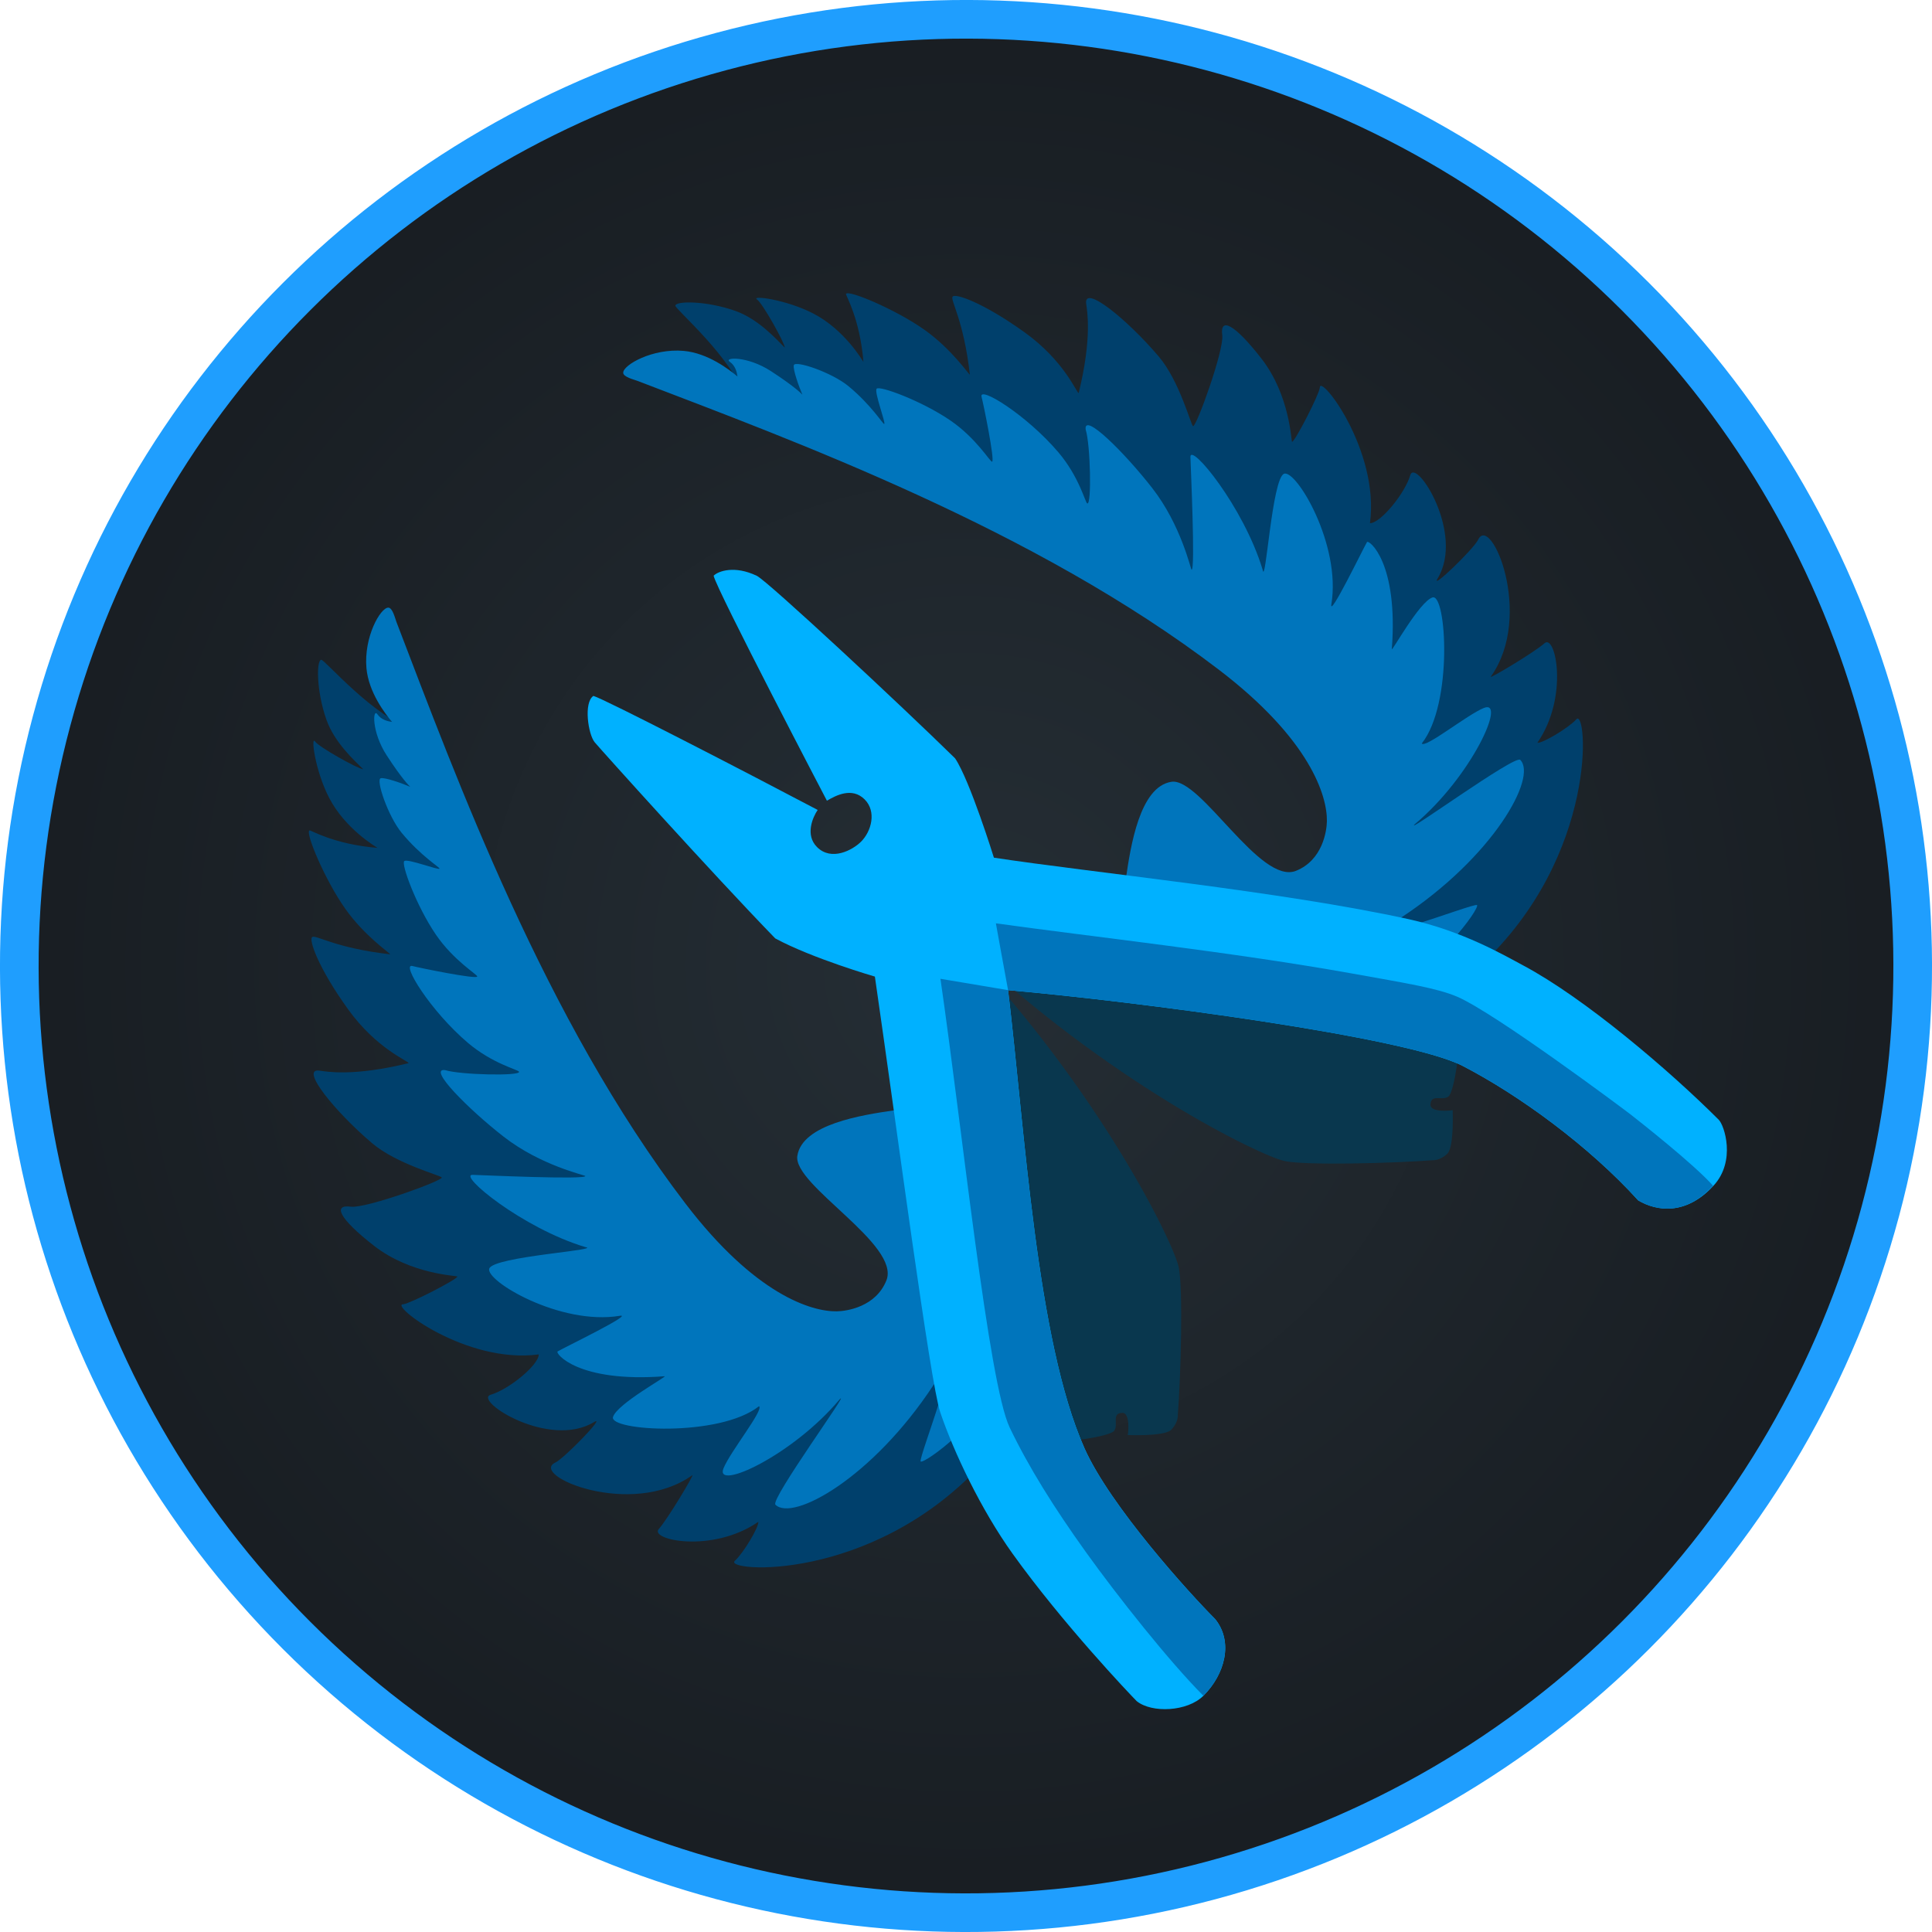 <svg xmlns="http://www.w3.org/2000/svg" width="100" height="100" viewBox="0 0 100 100" fill="none">
<circle cx="50" cy="50" r="49" transform="rotate(-45 50 50)" fill="url(#paint0_radial_5756_27761)" stroke="#1F9EFE" stroke-width="2"/>
<path d="M74.979 56.748C75.273 56.5 75.612 54.131 75.568 53.029C64.969 49.712 43.802 43.105 49.815 48.838C57.29 55.964 65.244 59.839 66.505 60.098C67.644 60.333 72.177 60.206 74.197 60.05C74.334 60.051 74.605 60 74.907 59.723C75.209 59.445 75.21 58.095 75.19 57.459C75.118 57.488 74.029 57.596 74.04 57.182C74.056 56.586 74.668 57.01 74.979 56.748Z" fill="#09374E"/>
<path d="M57.659 74.068C57.411 74.362 55.042 74.701 53.94 74.656C50.623 64.058 44.017 42.891 49.749 48.904C56.875 56.378 60.75 64.333 61.01 65.594C61.244 66.733 61.118 71.266 60.961 73.286C60.962 73.423 60.911 73.694 60.634 73.996C60.356 74.298 59.006 74.299 58.37 74.278C58.4 74.207 58.508 73.118 58.093 73.129C57.497 73.145 57.921 73.757 57.659 74.068Z" fill="#09374E"/>
<path d="M40.311 70.875C40.826 70.866 42.326 70.651 42.878 69.277L49.304 67.352C49.304 67.352 51.431 75.173 50.774 75.83C45.054 81.966 37.409 81.354 38.035 80.787C38.492 80.374 39.281 79.04 39.251 78.769C36.861 80.417 33.591 79.704 34.1 79.139C34.559 78.63 35.974 76.257 35.831 76.359C32.655 78.617 27.373 76.357 28.741 75.703C29.221 75.474 31.402 73.212 30.747 73.607C28.419 75.012 24.537 72.512 25.379 72.198C26.332 71.927 27.887 70.651 27.886 70.104C24.096 70.612 20.09 67.485 20.88 67.507C21.244 67.465 23.666 66.222 23.674 66.072C23.677 66.023 21.287 65.984 19.356 64.479C17.533 63.058 17.223 62.333 18.158 62.458C18.92 62.561 22.936 61.111 22.864 60.945C22.818 60.84 20.528 60.251 19.256 59.169C17.323 57.525 15.511 55.283 16.526 55.415C16.893 55.463 18.264 55.734 21.149 55.028C21.165 54.926 19.496 54.303 18.007 52.228C16.457 50.069 15.973 48.632 16.16 48.501C16.347 48.371 17.355 49.075 20.2 49.395C20.171 49.325 18.864 48.44 17.879 47.049C16.808 45.538 15.77 43.045 16.024 42.983C16.102 42.965 17.279 43.702 19.54 43.886C19.447 43.826 17.874 42.909 17.037 41.298C16.308 39.896 16.069 38.028 16.311 38.383C16.506 38.667 18.531 39.8 18.799 39.816C18.341 39.358 17.313 38.437 16.894 37.248C16.364 35.742 16.376 34.152 16.631 34.151C16.816 34.151 19.361 37.148 21.383 37.731C22.928 41.241 25.53 53.841 32.823 63.386C36.431 68.11 39.007 70.896 40.311 70.875Z" fill="#00406C"/>
<path d="M41.27 59.828C41.522 58.186 44.612 57.713 46.28 57.471C48.462 61.29 52.353 69.075 51.747 71.182C51.101 73.427 47.815 75.81 47.65 75.644C47.563 75.366 50.039 69.185 48.297 71.72C45.149 76.502 41.028 78.775 40.136 77.882C39.858 77.605 44.117 71.773 43.46 72.429C41.022 75.344 36.962 77.2 37.449 75.998C37.798 75.136 39.554 72.963 39.287 72.785C37.233 74.415 31.496 74.063 31.73 73.339C31.951 72.656 34.578 71.221 34.402 71.234C29.911 71.58 28.713 70.038 28.864 69.948C29.177 69.762 32.868 67.975 32.077 68.106C28.986 68.617 25.098 66.286 25.326 65.659C25.553 65.033 31.212 64.7 30.294 64.548C27.029 63.565 23.675 60.788 24.465 60.81C24.862 60.821 30.362 61.073 30.294 60.869C30.278 60.823 27.997 60.337 26.066 58.832C24.243 57.411 22.106 55.263 23.041 55.389C23.821 55.636 26.967 55.706 26.865 55.471C26.819 55.365 25.486 55.056 24.214 53.974C22.282 52.331 20.742 49.838 21.349 50.001C21.714 50.098 24.664 50.7 24.703 50.545C24.72 50.443 23.488 49.735 22.558 48.371C21.554 46.9 20.741 44.698 20.928 44.567C21.114 44.436 22.71 45.057 22.749 44.96C22.774 44.899 21.781 44.307 20.793 43.11C20.083 42.251 19.438 40.346 19.708 40.281C19.925 40.229 20.827 40.549 21.234 40.726C21.163 40.661 20.792 40.293 20.015 39.098C19.215 37.867 19.293 36.618 19.536 36.972C19.73 37.256 20.075 37.338 20.293 37.367C19.945 36.956 19.079 35.839 18.967 34.584C18.824 32.968 19.692 31.452 20.098 31.451C20.319 31.451 20.451 32.012 20.521 32.195C23.626 40.289 28.185 52.748 35.477 62.293C39.086 67.016 42.007 67.895 43.311 67.874C43.826 67.865 45.326 67.65 45.879 66.276C46.627 64.415 41.037 61.342 41.27 59.828Z" fill="#0075BC"/>
<path d="M71.68 39.505C71.671 40.02 71.457 41.52 70.082 42.073L68.157 48.498C68.157 48.498 75.978 50.625 76.635 49.968C82.771 44.248 82.159 36.604 81.592 37.229C81.179 37.686 79.845 38.476 79.575 38.446C81.222 36.056 80.509 32.785 79.944 33.294C79.435 33.753 77.062 35.168 77.164 35.025C79.422 31.849 77.163 26.567 76.508 27.935C76.279 28.415 74.017 30.596 74.412 29.941C75.817 27.613 73.317 23.732 73.003 24.573C72.732 25.527 71.456 27.082 70.909 27.081C71.417 23.29 68.29 19.284 68.312 20.074C68.27 20.438 67.027 22.86 66.877 22.869C66.828 22.871 66.789 20.481 65.284 18.55C63.863 16.727 63.138 16.418 63.264 17.353C63.366 18.114 61.916 22.131 61.751 22.058C61.645 22.012 61.056 19.722 59.974 18.45C58.331 16.518 56.088 14.705 56.22 15.72C56.268 16.087 56.539 17.459 55.833 20.343C55.732 20.36 55.108 18.691 53.033 17.201C50.874 15.651 49.437 15.168 49.307 15.354C49.176 15.541 49.88 16.549 50.2 19.395C50.131 19.365 49.245 18.059 47.855 17.073C46.343 16.002 43.85 14.964 43.789 15.218C43.77 15.296 44.507 16.473 44.691 18.734C44.631 18.642 43.714 17.069 42.103 16.231C40.701 15.502 38.834 15.263 39.188 15.506C39.472 15.7 40.605 17.726 40.621 17.993C40.163 17.535 39.242 16.507 38.053 16.089C36.547 15.558 34.957 15.57 34.957 15.825C34.956 16.01 37.953 18.556 38.536 20.577C42.046 22.123 55.704 25.034 65.25 32.326C69.973 35.935 71.702 38.201 71.68 39.505Z" fill="#00406C"/>
<path d="M60.634 40.465C58.991 40.717 58.519 43.806 58.276 45.475C62.095 47.657 69.88 51.548 71.988 50.942C74.233 50.295 76.616 47.01 76.45 46.844C76.172 46.758 69.991 49.234 72.525 47.492C77.307 44.343 79.581 40.223 78.688 39.331C78.41 39.053 72.578 43.312 73.235 42.655C76.149 40.217 78.006 36.157 76.804 36.644C75.942 36.993 73.769 38.749 73.59 38.482C75.22 36.428 74.868 30.691 74.145 30.924C73.462 31.145 72.026 33.772 72.04 33.597C72.385 29.106 70.844 27.908 70.754 28.059C70.568 28.372 68.781 32.062 68.912 31.272C69.423 28.18 67.091 24.293 66.465 24.521C65.838 24.748 65.505 30.407 65.354 29.489C64.371 26.224 61.594 22.869 61.616 23.66C61.626 24.057 61.879 29.557 61.675 29.489C61.629 29.473 61.143 27.192 59.638 25.261C58.217 23.437 56.069 21.301 56.195 22.236C56.442 23.016 56.511 26.162 56.276 26.059C56.171 26.013 55.862 24.681 54.78 23.409C53.137 21.476 50.644 19.937 50.806 20.544C50.904 20.908 51.506 23.859 51.35 23.898C51.249 23.915 50.541 22.683 49.177 21.753C47.706 20.749 45.504 19.936 45.373 20.123C45.242 20.309 45.863 21.905 45.766 21.944C45.705 21.968 45.112 20.976 43.916 19.988C43.057 19.278 41.152 18.632 41.087 18.903C41.034 19.12 41.355 20.021 41.532 20.429C41.467 20.358 41.099 19.987 39.904 19.21C38.673 18.41 37.423 18.488 37.778 18.731C38.062 18.925 38.143 19.27 38.172 19.488C37.761 19.139 36.645 18.274 35.39 18.162C33.774 18.019 32.258 18.887 32.257 19.292C32.256 19.514 32.818 19.645 33.001 19.716C41.095 22.821 53.553 27.38 63.098 34.672C67.822 38.281 68.701 41.202 68.68 42.506C68.671 43.02 68.456 44.52 67.082 45.073C65.22 45.822 62.147 40.232 60.634 40.465Z" fill="#0075BC"/>
<path d="M30.715 36.02C31.294 36.185 38.544 39.927 42.323 41.922C42.059 42.31 41.668 43.224 42.288 43.843C43.037 44.593 44.136 43.998 44.57 43.563C45.105 43.028 45.381 42.004 44.754 41.377C44.097 40.721 43.256 41.179 42.801 41.445C42.801 41.445 37.087 30.521 36.937 29.799C37.179 29.556 38.027 29.254 39.174 29.805C39.728 30.071 46.669 36.535 49.436 39.252C50.205 40.399 51.444 44.393 51.444 44.393C56.421 45.153 66.342 46.134 72.915 47.577C75.72 48.193 77.849 49.442 78.836 49.968C82.006 51.656 86.375 55.372 88.964 57.961C89.25 58.247 89.866 60.088 88.698 61.364C87.264 62.928 85.734 62.692 84.793 62.132C82.241 59.314 78.62 56.677 75.709 55.172C72.799 53.666 58.828 51.836 52.178 51.25C53.045 58.462 53.644 69.374 56.134 74.966C57.464 77.953 61.577 82.484 62.896 83.803C63.849 84.984 63.405 86.656 62.289 87.772C61.462 88.599 59.619 88.681 58.837 88.052C58.475 87.689 54.997 84.027 52.412 80.42C50.773 78.133 49.36 75.148 48.666 73.098C48.144 71.555 46.418 58.368 45.284 50.548C45.284 50.548 42.046 49.61 40.127 48.572C36.858 45.205 31.051 38.745 30.781 38.419C30.443 38.011 30.197 36.363 30.715 36.02Z" fill="#00B1FF"/>
<path d="M52.261 73.888C51.165 71.6 49.811 58.482 48.677 50.662L52.178 51.25C52.019 50.411 51.547 47.792 51.547 47.792C56.516 48.483 63.815 49.282 70.01 50.393C72.806 50.895 74.395 51.148 75.423 51.589C77.389 52.434 84.077 57.431 84.394 57.68L84.403 57.687C84.762 57.968 87.695 60.267 88.667 61.374C87.234 62.938 85.734 62.692 84.792 62.132C82.241 59.314 78.62 56.678 75.709 55.172C72.798 53.667 58.827 51.836 52.178 51.25C53.045 58.462 53.644 69.375 56.133 74.966C57.463 77.953 61.577 82.484 62.895 83.803C63.848 84.984 63.405 86.656 62.288 87.773C60.539 86.023 57.841 82.619 56.203 80.332C54.564 78.046 53.249 75.949 52.261 73.888Z" fill="#0075BC"/>
<defs>
<radialGradient id="paint0_radial_5756_27761" cx="0" cy="0" r="1" gradientUnits="userSpaceOnUse" gradientTransform="translate(50 50) rotate(90) scale(50)">
<stop stop-color="#252E35"/>
<stop offset="1" stop-color="#181D22"/>
</radialGradient>
</defs>
</svg>
